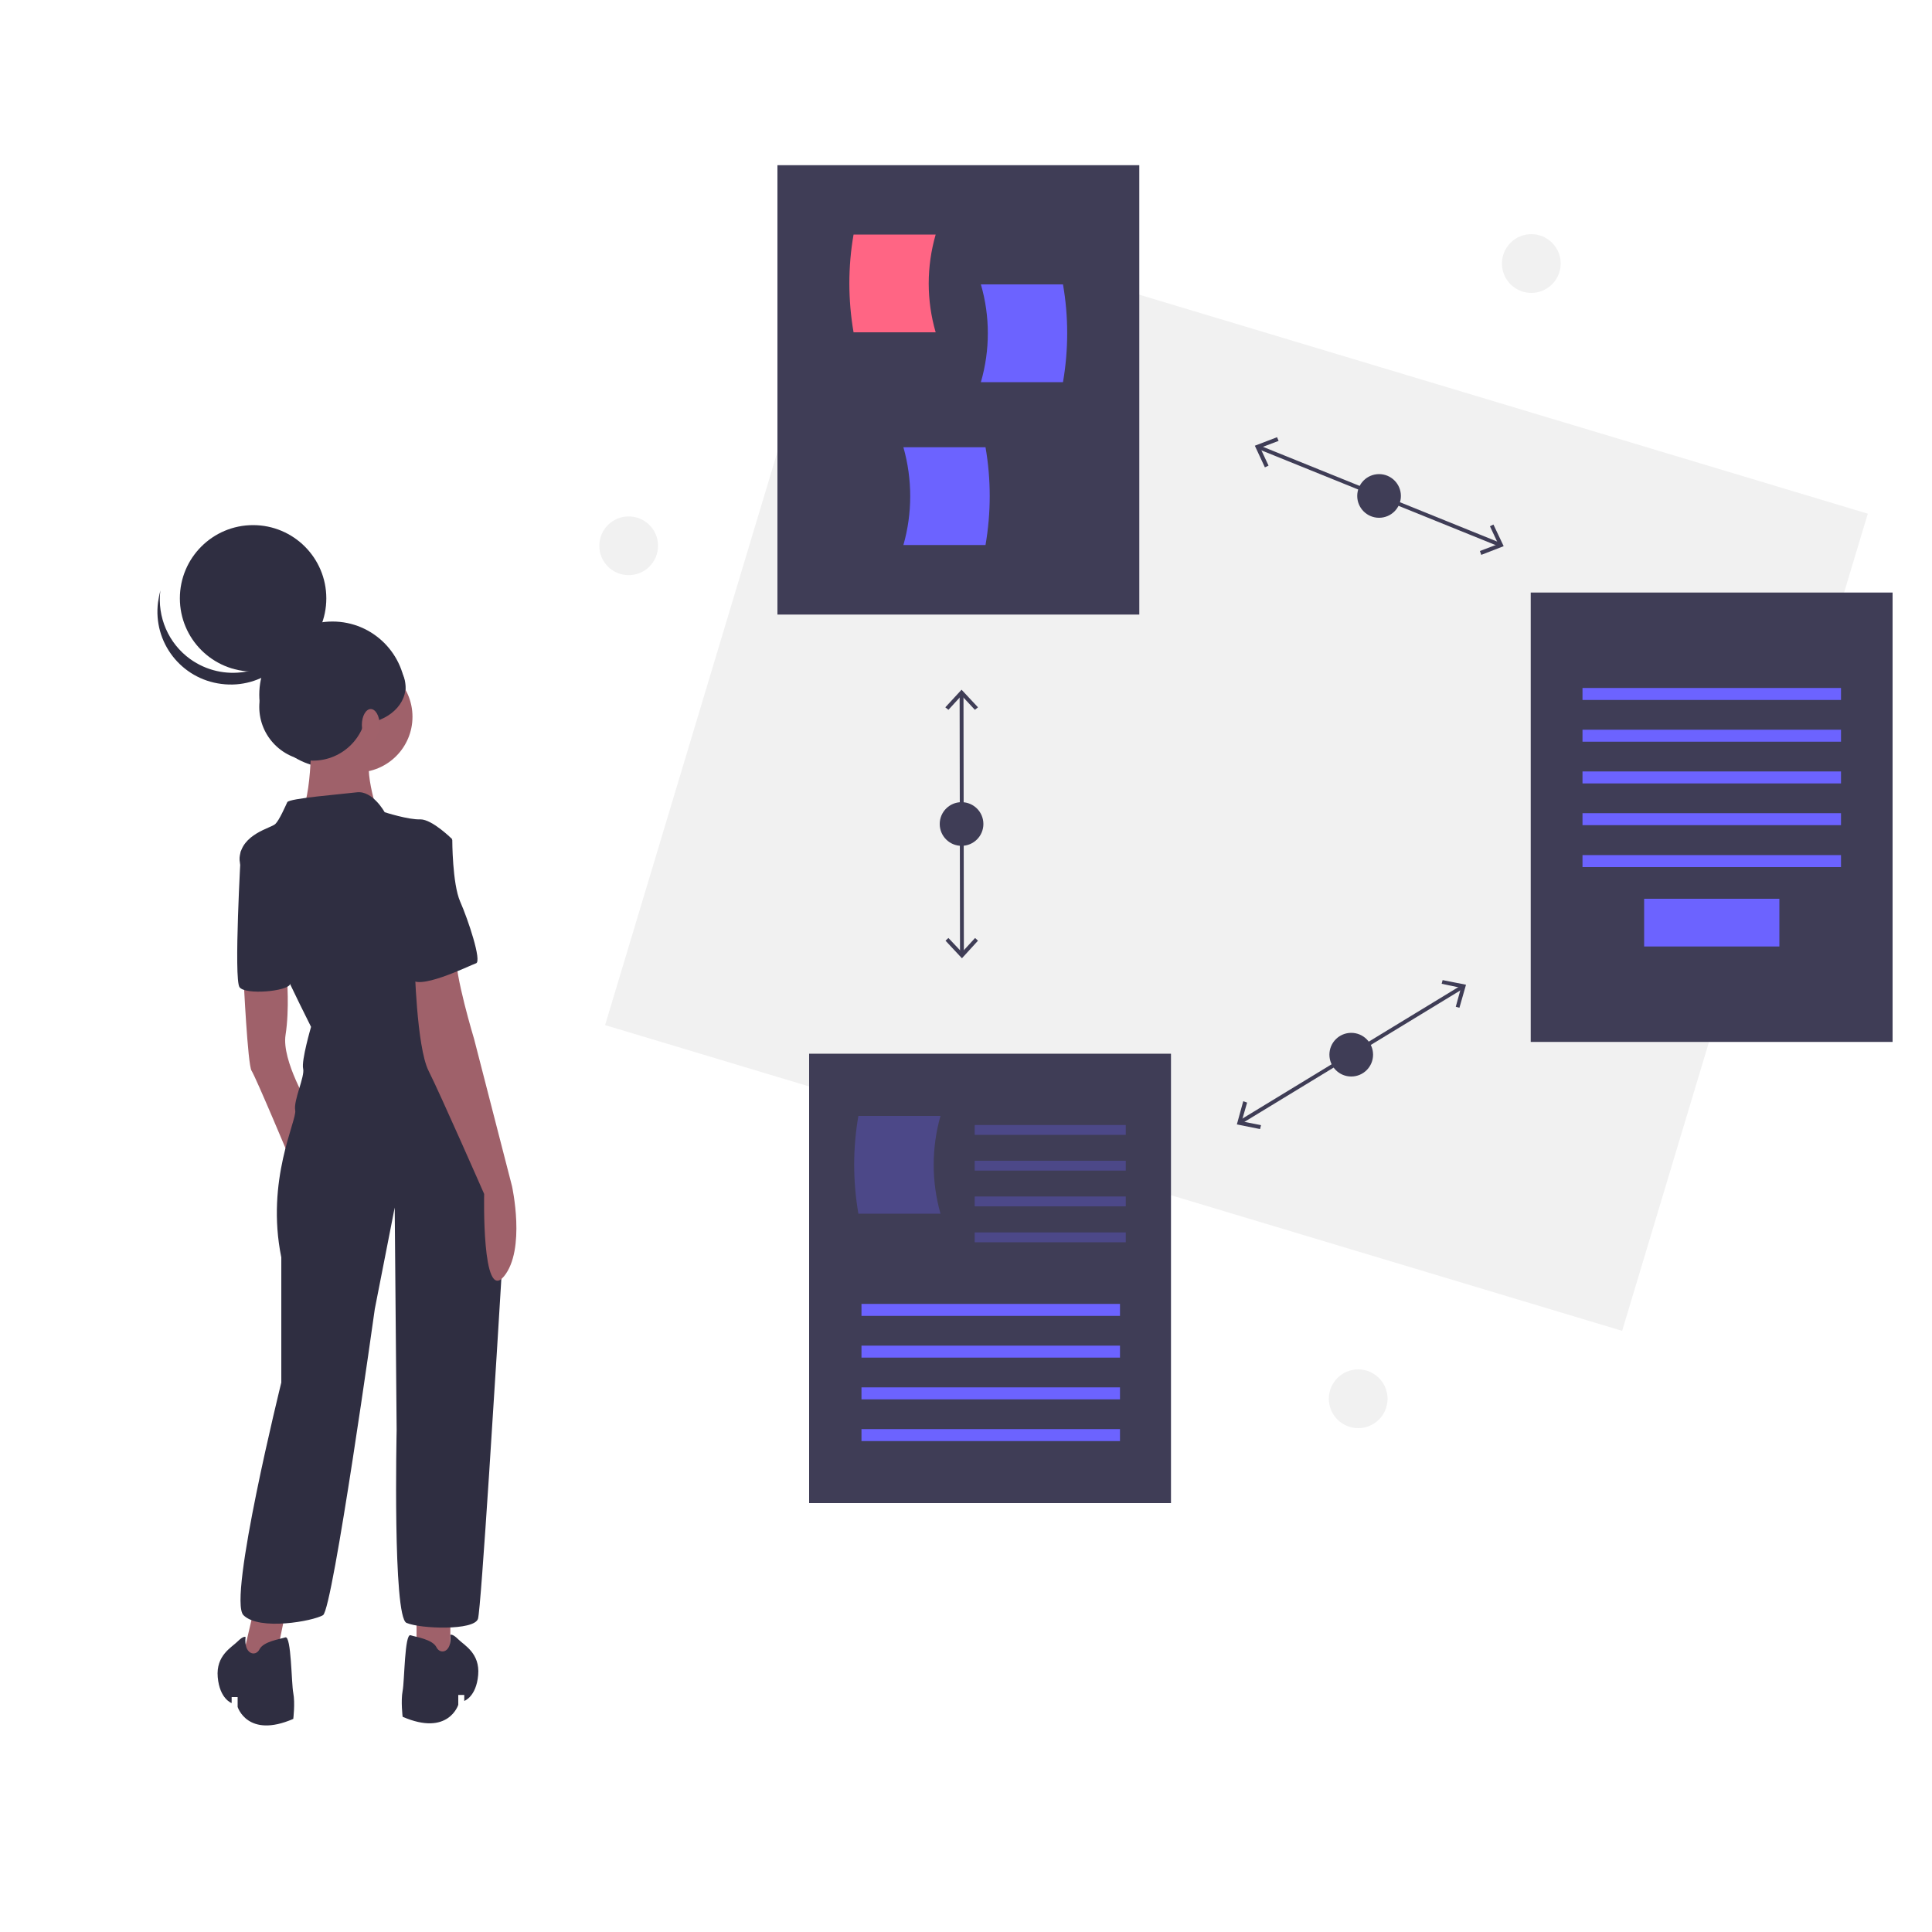 <?xml version="1.0" encoding="utf-8"?>
<!-- Generator: Adobe Illustrator 19.0.0, SVG Export Plug-In . SVG Version: 6.00 Build 0)  -->
<svg version="1.1" xmlns="http://www.w3.org/2000/svg" xmlns:xlink="http://www.w3.org/1999/xlink" x="0px" y="0px"
	 viewBox="0 0 1000 1000" style="enable-background:new 0 0 1000 1000;" xml:space="preserve">
<style type="text/css">
	.st0{fill:#F1F1F1;}
	.st1{fill:none;stroke:#3F3D56;stroke-width:2;stroke-miterlimit:10;}
	.st2{fill:#3F3D56;}
	.st3{fill:#FF6584;}
	.st4{fill:#6C63FF;}
	.st5{opacity:0.3;fill:#6C63FF;enable-background:new    ;}
	.st6{fill:#2F2E41;}
	.st7{fill:#9F616A;}
	.st8{fill:#A0616A;}
</style>
<g id="_x23_background">
	<g>
		<g>
			<g>
				<circle class="st0" cx="792.6" cy="136.4" r="15.2"/>
				<circle class="st0" cx="703" cy="724" r="15.2"/>
				<circle class="st0" cx="325.4" cy="282.5" r="15.2"/>
				
					<rect x="419.6" y="123.4" transform="matrix(-0.288 0.958 -0.958 -0.288 1205.831 -100.55)" class="st0" width="441.5" height="549.5"/>
			</g>
		</g>
	</g>
</g>
<g id="_x23_chart_x28_have_x5B_diagram_x2C_arrow_x5D__x29_">
	<g>
		<g>
			<g>
				<line class="st1" x1="651.6" y1="231.5" x2="776.2" y2="281.9"/>
				<polygon class="st2" points="654.7,241.9 656.6,241 652.3,231.8 661.8,228.2 661,226.3 649.5,230.7 				"/>
				<polygon class="st2" points="766.7,287.2 766,285.2 775.5,281.6 771.2,272.4 773,271.5 778.3,282.7 				"/>
				<circle class="st2" cx="713.8" cy="256.7" r="11.3"/>
				<line class="st1" x1="642" y1="580.8" x2="756.8" y2="510.9"/>
				<polygon class="st2" points="652.2,584.4 652.7,582.4 642.7,580.4 645.5,570.7 643.5,570 640.2,582 				"/>
				<polygon class="st2" points="755.4,521.6 753.5,521.1 756.2,511.3 746.2,509.2 746.7,507.3 758.8,509.7 				"/>
				<circle class="st2" cx="699.4" cy="545.9" r="11.3"/>
				<line class="st1" x1="497.7" y1="359.2" x2="497.9" y2="493.7"/>
				<polygon class="st2" points="489.3,366.1 490.9,367.4 497.7,360 504.6,367.4 506.2,366.1 497.7,357 				"/>
				<polygon class="st2" points="489.4,486.9 490.9,485.5 497.9,492.9 504.7,485.5 506.2,486.9 497.9,496 				"/>
				<circle class="st2" cx="497.7" cy="426.5" r="11.3"/>
				<rect x="402.4" y="85.5" class="st2" width="187.3" height="232.6"/>
				<path class="st3" d="M484.3,172h-42.5c-2.9-16.8-2.9-34,0-50.6h42.5C479.5,138,479.5,155.5,484.3,172z"/>
				<path class="st4" d="M507.7,197.8h42.5c2.9-16.8,2.9-34,0-50.6h-42.5C512.5,163.7,512.5,181.2,507.7,197.8z"/>
				<path class="st4" d="M467.6,282.1h42.5c2.9-16.8,2.9-34,0-50.6h-42.5C472.3,248.1,472.3,265.6,467.6,282.1z"/>
				<rect x="792.3" y="306.7" class="st2" width="187.3" height="232.6"/>
				<rect x="819.1" y="356.1" class="st4" width="133.8" height="6.2"/>
				<rect x="819.1" y="377.7" class="st4" width="133.8" height="6.2"/>
				<rect x="819.1" y="399.3" class="st4" width="133.8" height="6.2"/>
				<rect x="819.1" y="420.9" class="st4" width="133.8" height="6.2"/>
				<rect x="819.1" y="442.6" class="st4" width="133.8" height="6.2"/>
				<rect x="851" y="465.2" class="st4" width="70" height="24.7"/>
				<rect x="418.8" y="545.4" class="st2" width="187.3" height="232.6"/>
				<rect x="445.9" y="674.9" class="st4" width="133.8" height="6.2"/>
				<rect x="445.9" y="696.5" class="st4" width="133.8" height="6.2"/>
				<rect x="445.9" y="718.1" class="st4" width="133.8" height="6.2"/>
				<rect x="445.9" y="739.7" class="st4" width="133.8" height="6.2"/>
				<path class="st5" d="M486.8,628.2h-42.5c-2.9-16.8-2.9-34,0-50.6h42.5C482.1,594.1,482.1,611.7,486.8,628.2z"/>
				<rect x="504.5" y="582.3" class="st5" width="78.2" height="5.1"/>
				<rect x="504.5" y="600.8" class="st5" width="78.2" height="5.1"/>
				<rect x="504.5" y="619.3" class="st5" width="78.2" height="5.1"/>
				<rect x="504.5" y="637.9" class="st5" width="78.2" height="5.1"/>
			</g>
		</g>
	</g>
</g>
<g id="_x23_woman_x28_stand_x2C_watch_x29_">
	<g>
		<circle class="st6" cx="172.1" cy="359.6" r="37.9"/>
		<polygon class="st7" points="131.2,834.1 124,864.9 141.5,864.9 148.7,830 		"/>
		<polygon class="st7" points="215.6,834.1 215.6,862.9 233.1,864.9 233.1,834.1 		"/>
		<path class="st7" d="M126.1,506.9c0,0,2.1,44.2,4.1,47.3c2.1,3.1,20.6,47.3,20.6,47.3l9.3-28.8c0,0-14.4-23.7-12.3-37
			c2.1-13.4,0.7-29.8,0.7-29.8L126.1,506.9z"/>
		<circle class="st7" cx="184.7" cy="371" r="28.8"/>
		<path class="st7" d="M161.1,374.1c0,0,1,41.2-6.2,47.3c-7.2,6.2,41.2,1,41.2,1s-10.3-28.8-2.1-35S161.1,374.1,161.1,374.1z"/>
		<path class="st6" d="M199.1,420.4c0,0-6.2-11.3-14.4-10.3c-8.2,1-35,3.1-36,5.1c-1,2.1-4.1,9.3-6.2,11.3
			c-2.1,2.1-17.5,5.1-18.5,17.5c-1,12.3,37,87.5,37,87.5s-5.1,17.5-4.1,21.6c1,4.1-5.1,16.5-4.1,21.6c1,5.1-15.4,36-7.2,76.1v64.8
			c0,0-27.8,112.2-19.6,120.4s36,3.1,41.2,0c5.1-3.1,26.8-158.5,26.8-158.5l10.3-52.5l1,115.2c0,0-2.1,96.7,5.1,99.8s35,4.1,37-2.1
			c1.6-4.8,9.5-132.9,12.9-189.1c1.1-19.3-0.3-38.8-4.5-57.8c-4.3-19.4-10.5-42.3-17.6-51.6c-13.4-17.5-21.6-73.1-21.6-73.1
			l17.5-31.9c0,0-10.3-10.3-16.5-10.3C211.5,424.4,199.1,420.4,199.1,420.4z"/>
		<path class="st6" d="M130.2,436.9l-5.5,3.7c0,0-3.8,66.3-0.7,70.4c3.1,4.1,24.6,2.1,26.1-1.5S130.2,436.9,130.2,436.9z"/>
		<path class="st7" d="M214.6,498.6c0,0,1,43.2,7.2,55.6c6.2,12.3,28.8,63.8,28.8,63.8s-1.3,56.6,10.2,42.7
			c11.5-13.9,4.2-46.8,4.2-46.8l-19.6-76.1c0,0-10.3-34-9.3-44.2C237.2,483.2,214.6,498.6,214.6,498.6z"/>
		<path class="st6" d="M233.1,846.2c0,0,1-0.8,4.1,2.3s11.3,7.2,10.3,18.5c-1,11.3-7.2,13.4-7.2,13.4v-3.1h-3.1v5.1
			c0,0-5.1,16.5-28.8,6.2c0,0-1-8.2,0-13.4c1-5.1,1-29.8,4.1-28.8s11.3,2.1,13.4,6.2C227.9,856.7,234.1,855.3,233.1,846.2z"/>
		<path class="st6" d="M127.1,847.3c0,0-1-0.8-4.1,2.3c-3.1,3.1-11.3,7.2-10.3,18.5c1,11.3,7.2,13.4,7.2,13.4v-3.1h3.1v5.1
			c0,0,5.1,16.5,28.8,6.2c0,0,1-8.2,0-13.4c-1-5.1-1-29.8-4.1-28.8c-3.1,1-11.3,2.1-13.4,6.2C132.3,857.7,126.1,856.3,127.1,847.3z"
			/>
		<path class="st6" d="M219.7,431.7l14.4,3.1c0,0,0,22.6,4.1,31.9c4.1,9.3,11.3,30.9,8.2,31.9c-3.1,1-31.9,15.4-34,7.2
			C210.5,497.6,205.3,431.7,219.7,431.7z"/>
		<circle class="st6" cx="131" cy="309.7" r="37.9"/>
		<path class="st6" d="M98.4,341.1c17,12.2,40.6,8.4,52.9-8.5c2.5-3.5,4.4-7.3,5.6-11.4c-2.6,20.8-21.5,35.5-42.3,32.8
			c-20.8-2.6-35.5-21.5-32.8-42.3c0.3-2.1,0.7-4.1,1.2-6.1C81.3,319.4,87.2,333,98.4,341.1z"/>
		<circle class="st6" cx="162" cy="365.9" r="27.8"/>
		<ellipse class="st6" cx="185.3" cy="355.5" rx="24.6" ry="19.2"/>
		<ellipse class="st8" cx="191.9" cy="375.2" rx="4.6" ry="8.2"/>
	</g>
</g>
</svg>
